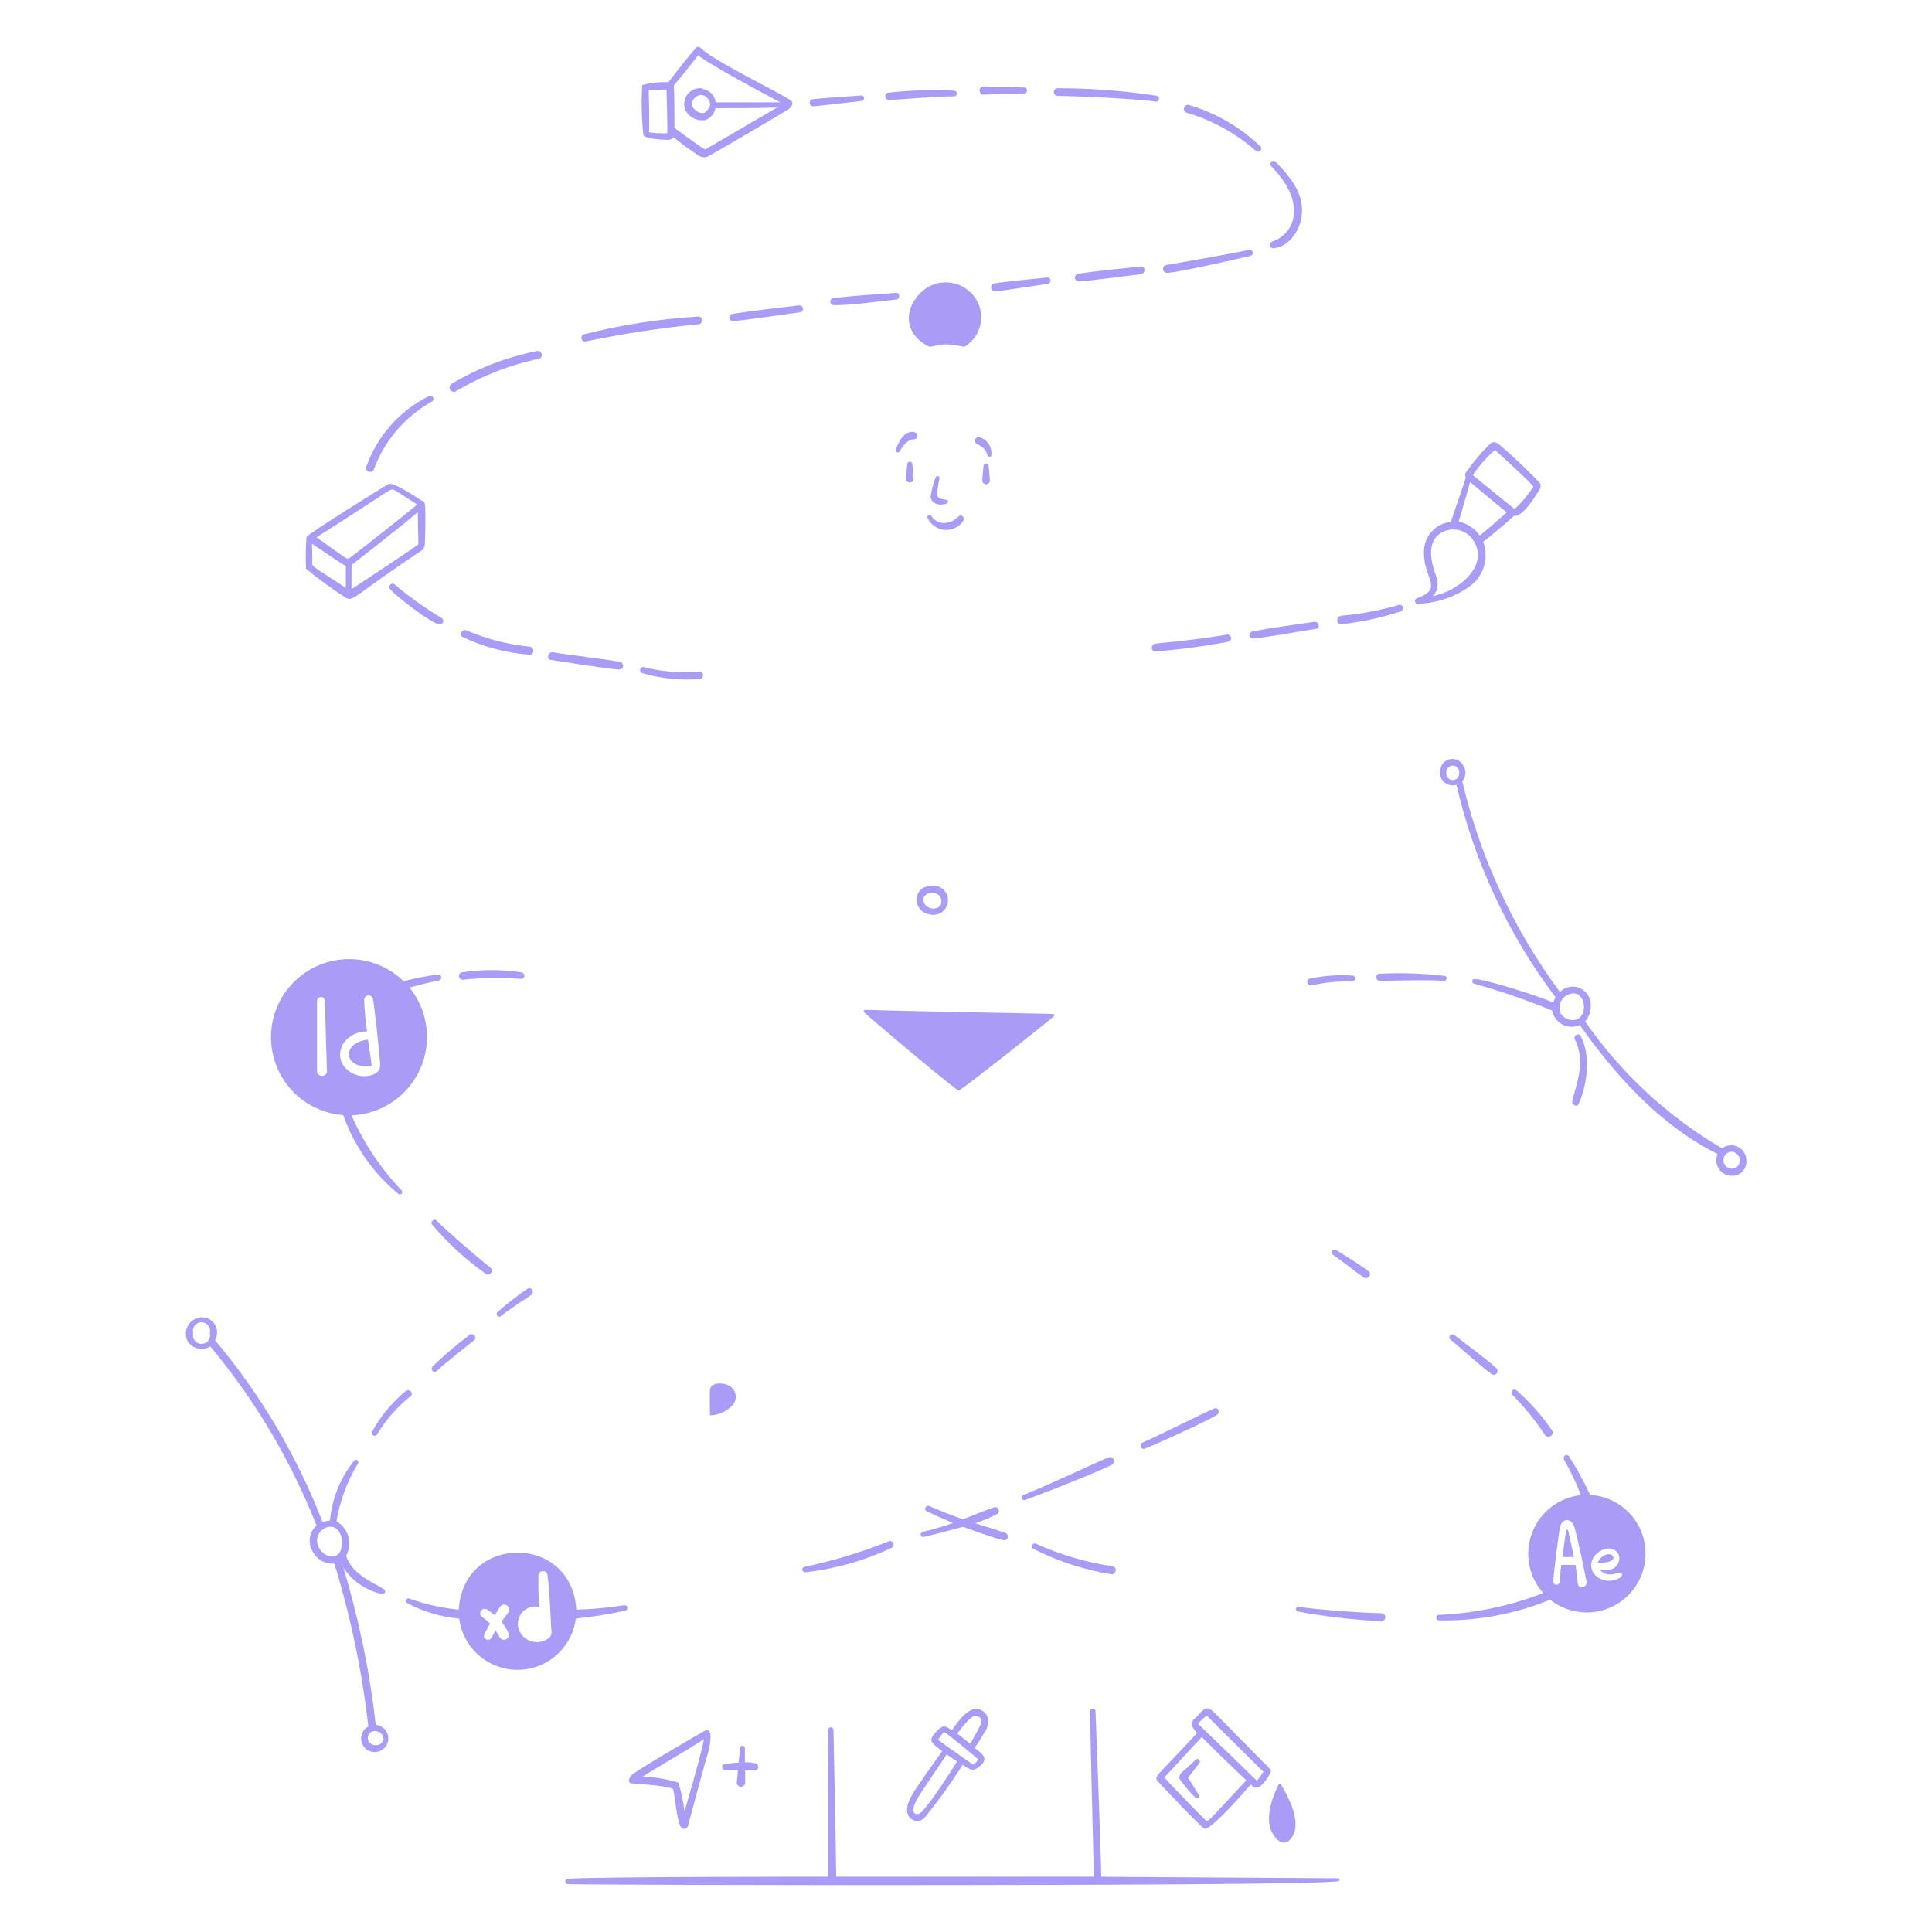 <svg width="550" height="550" viewBox="0 0 550 550" fill="none" xmlns="http://www.w3.org/2000/svg">
<path d="M264.469 260.26C265.474 260.567 266.559 260.484 267.506 260.027C268.453 259.569 269.193 258.772 269.579 257.793C269.964 256.815 269.966 255.727 269.585 254.747C269.203 253.766 268.466 252.966 267.521 252.505C266.67 252.17 265.751 252.045 264.841 252.141C263.932 252.237 263.059 252.55 262.296 253.055C261.718 253.587 261.301 254.271 261.094 255.028C260.886 255.786 260.897 256.587 261.123 257.339C261.35 258.091 261.784 258.764 262.376 259.28C262.967 259.797 263.693 260.137 264.469 260.26ZM262.901 256.025C262.901 253.715 267.494 253.44 267.934 256.025C268.786 259.628 262.764 259.408 262.901 256.025ZM261.251 84.26C257.016 89.238 258.034 95.645 264.689 98.78C266.194 98.392 267.731 98.134 269.281 98.01C271.048 98.126 272.804 98.374 274.534 98.753C276.368 97.65 277.795 95.981 278.598 93.997C279.402 92.013 279.539 89.821 278.989 87.753C278.476 85.954 277.477 84.331 276.101 83.064C274.724 81.798 273.025 80.936 271.189 80.575C269.354 80.213 267.455 80.366 265.701 81.017C263.947 81.667 262.407 82.79 261.251 84.26ZM259.711 132C259.679 131.838 259.591 131.692 259.463 131.587C259.335 131.482 259.175 131.425 259.01 131.425C258.844 131.425 258.684 131.482 258.556 131.587C258.428 131.692 258.341 131.838 258.309 132C258.104 133.532 257.985 135.075 257.951 136.62C258.023 136.84 258.163 137.032 258.351 137.168C258.539 137.303 258.764 137.377 258.996 137.377C259.228 137.377 259.453 137.303 259.641 137.168C259.829 137.032 259.969 136.84 260.041 136.62C260.179 136.153 259.711 132.468 259.711 132ZM281.409 132.495C281.376 132.333 281.289 132.187 281.161 132.082C281.033 131.977 280.873 131.92 280.707 131.92C280.542 131.92 280.382 131.977 280.254 132.082C280.126 132.187 280.038 132.333 280.006 132.495C280.006 132.88 279.539 136.593 279.676 137.115C279.748 137.335 279.888 137.527 280.076 137.663C280.264 137.798 280.489 137.872 280.721 137.872C280.953 137.872 281.178 137.798 281.366 137.663C281.554 137.527 281.694 137.335 281.766 137.115C281.904 136.593 281.409 132.908 281.409 132.495ZM259.904 122.953C256.604 122.678 255.091 127.793 255.036 128.013C254.989 128.169 255.005 128.339 255.083 128.483C255.16 128.627 255.292 128.735 255.449 128.783C255.605 128.83 255.775 128.813 255.919 128.736C256.063 128.658 256.171 128.527 256.219 128.37C256.384 127.958 258.144 124.96 260.206 125.07C261.251 125.153 261.774 123.09 259.904 122.953ZM282.234 128.755C282.183 127.786 281.837 126.856 281.242 126.089C280.647 125.322 279.832 124.755 278.906 124.465C278.629 124.392 278.334 124.432 278.087 124.577C277.839 124.721 277.659 124.958 277.586 125.235C277.513 125.512 277.553 125.807 277.698 126.055C277.842 126.302 278.079 126.482 278.356 126.555C279.032 126.795 279.637 127.2 280.117 127.733C280.598 128.266 280.937 128.91 281.106 129.608C281.15 129.757 281.251 129.883 281.388 129.958C281.525 130.033 281.685 130.05 281.835 130.006C281.984 129.963 282.11 129.861 282.185 129.725C282.26 129.588 282.277 129.427 282.234 129.278C282.234 129.278 282.289 128.975 282.234 128.755ZM269.501 143.358C269.611 143.321 269.707 143.251 269.775 143.158C269.843 143.064 269.879 142.951 269.879 142.835C269.879 142.719 269.843 142.606 269.775 142.513C269.707 142.419 269.611 142.349 269.501 142.313C268.236 142.065 266.751 141.983 266.751 140.745C266.896 139.201 267.135 137.668 267.466 136.153C267.481 136.016 267.447 135.878 267.37 135.764C267.293 135.65 267.178 135.568 267.045 135.531C266.913 135.495 266.771 135.507 266.647 135.565C266.522 135.624 266.423 135.725 266.366 135.85C265.682 137.623 265.202 139.468 264.936 141.35C264.991 143 266.751 144.238 269.501 143.358ZM272.939 146.96C272.333 147.615 271.59 148.128 270.763 148.461C269.935 148.794 269.044 148.939 268.154 148.885C267.543 148.783 266.961 148.554 266.445 148.213C265.929 147.872 265.49 147.426 265.156 146.905C265.079 146.763 264.95 146.657 264.795 146.61C264.64 146.564 264.473 146.581 264.331 146.658C264.189 146.734 264.083 146.864 264.036 147.019C263.99 147.174 264.007 147.34 264.084 147.483C264.523 148.436 265.213 149.253 266.078 149.847C266.944 150.441 267.954 150.791 269.002 150.858C270.05 150.926 271.097 150.709 272.031 150.231C272.966 149.753 273.755 149.032 274.314 148.143C274.671 147.235 273.681 146.3 272.939 146.96ZM272.636 310.365C272.705 310.412 272.786 310.438 272.87 310.438C272.953 310.438 273.035 310.412 273.104 310.365C276.046 308.523 298.184 290.923 299.999 289.355C300.059 289.299 300.101 289.226 300.12 289.146C300.139 289.065 300.133 288.981 300.103 288.904C300.074 288.827 300.022 288.761 299.954 288.714C299.886 288.667 299.806 288.641 299.724 288.64C299.724 288.64 254.349 287.76 246.346 287.485C245.879 287.485 245.796 287.98 246.044 288.2C247.501 289.63 265.074 304.563 272.636 310.365ZM368.226 522.198C370.289 517.99 366.439 510.923 364.706 508.063C364.672 507.993 364.62 507.934 364.554 507.893C364.488 507.852 364.412 507.83 364.335 507.83C364.257 507.83 364.181 507.852 364.116 507.893C364.05 507.934 363.997 507.993 363.964 508.063C362.561 510.813 359.619 518.018 362.424 522.17C364.321 525.25 366.741 525.47 368.226 522.198ZM200.751 492.635C200.476 492.8 180.346 504.378 179.576 505.56C178.806 506.743 178.834 507.623 179.879 507.705C188.129 508.228 191.291 508.915 191.621 509.3C192.144 511.143 192.721 518.623 193.821 520.108C193.938 520.291 194.106 520.436 194.304 520.526C194.502 520.616 194.721 520.647 194.936 520.615C195.151 520.583 195.353 520.49 195.516 520.346C195.679 520.202 195.797 520.014 195.856 519.805C197.011 515.46 200.641 501.93 201.356 499.703C202.071 497.475 203.281 491.728 200.751 492.635ZM200.366 495.22C200.091 497.035 198.771 502.288 194.866 515.708C194.543 512.908 193.954 510.145 193.106 507.458C189.815 506.473 186.417 505.892 182.986 505.725C188.651 502.205 194.591 498.823 200.284 495.22H200.366ZM214.969 503.993C215.195 503.971 215.407 503.873 215.569 503.714C215.731 503.555 215.834 503.345 215.859 503.119C215.885 502.894 215.833 502.666 215.711 502.474C215.588 502.283 215.404 502.139 215.189 502.068C214.171 501.77 213.112 501.64 212.054 501.683V497.695C212.054 497.505 211.978 497.324 211.844 497.19C211.71 497.055 211.528 496.98 211.339 496.98C211.149 496.98 210.967 497.055 210.833 497.19C210.699 497.324 210.624 497.505 210.624 497.695C210.624 499.125 210.376 500.445 210.266 501.793C208.974 501.793 207.681 502.04 206.334 502.233C204.986 502.425 205.564 503.965 206.554 503.883C207.717 503.814 208.883 503.814 210.046 503.883C210.046 505.093 209.799 506.385 209.744 507.623C209.787 507.909 209.932 508.17 210.151 508.358C210.371 508.547 210.65 508.651 210.94 508.651C211.229 508.651 211.509 508.547 211.728 508.358C211.948 508.17 212.093 507.909 212.136 507.623V503.965C213.079 504.035 214.025 504.044 214.969 503.993ZM281.216 488.95C280.981 488.258 280.543 487.652 279.96 487.21C279.376 486.769 278.674 486.513 277.944 486.475C275.414 486.475 273.049 489.583 271.041 492.47H270.849C268.896 491.095 268.291 491.095 266.476 493.02C264.056 495.633 265.074 496.1 268.209 498.52C266.091 501.463 260.756 509.053 259.959 510.428C259.161 511.803 256.824 515.68 259.409 517.825C259.939 518.205 260.581 518.398 261.233 518.373C261.885 518.348 262.511 518.107 263.011 517.688C267.005 512.844 270.68 507.746 274.011 502.425C276.761 504.075 276.981 504.405 279.126 502.645C279.437 502.442 279.698 502.17 279.889 501.851C280.079 501.532 280.195 501.173 280.226 500.803C280.226 499.455 278.604 498.52 277.476 497.613C278.439 496.21 279.291 494.863 280.061 493.46C280.572 492.839 280.94 492.113 281.139 491.333C281.339 490.554 281.365 489.741 281.216 488.95ZM272.526 493.488C273.437 492.256 274.41 491.072 275.441 489.94C276.789 488.483 277.779 488.125 278.686 488.758C280.226 489.775 279.374 490.683 276.211 496.43L272.526 493.488ZM260.839 516.423C259.271 516.065 260.289 513.673 261.031 512.243C261.774 510.813 267.356 502.728 269.501 499.455C270.354 500.06 271.784 500.995 272.471 501.408C270.601 504.598 265.294 512.408 264.221 513.618C263.149 514.828 262.159 516.725 260.839 516.423ZM268.676 493.103L269.116 493.268C269.556 493.433 278.521 500.748 278.521 500.913C278.121 501.506 277.595 502.003 276.981 502.37C275.936 501.545 269.446 497.145 267.026 495.248C267.53 494.498 268.081 493.782 268.676 493.103ZM329.341 506.825C329.341 506.825 341.826 520.218 342.926 520.575C344.769 521.07 354.724 509.575 356.044 508.035C357.336 509.135 357.996 509.328 359.454 507.87C360.355 506.927 361.106 505.851 361.681 504.68C361.777 504.499 361.813 504.292 361.783 504.089C361.754 503.886 361.66 503.698 361.516 503.553C347.519 489.363 345.016 486.723 344.439 486.503C342.624 485.733 341.689 487.96 340.616 488.758C339.131 490.188 338.334 490.628 340.781 493.378C329.616 505.478 328.736 505.395 329.341 506.825ZM341.111 490.683C341.844 489.837 342.664 489.072 343.559 488.4C343.559 488.4 351.809 496.65 359.619 504.35C359.119 505.281 358.51 506.149 357.804 506.935C357.501 506.633 341.551 491.15 341.001 490.683H341.111ZM354.861 506.77C342.871 519.475 344.081 518.98 342.816 517.77C342.074 517.138 332.861 507.65 331.459 506.028C332.449 504.928 341.579 495.028 342.184 494.478C342.046 494.588 352.881 505.065 354.751 506.77H354.861Z" fill="#563AEF" fill-opacity="0.5"/>
<path d="M340.341 500.968C337.591 503.883 335.446 504.735 335.748 506.303C337.091 508.293 338.64 510.136 340.368 511.803C340.474 511.889 340.605 511.937 340.741 511.939C340.877 511.941 341.01 511.897 341.118 511.814C341.226 511.732 341.303 511.615 341.337 511.483C341.37 511.351 341.359 511.212 341.303 511.088C341.303 511.088 339.131 507.375 338.196 506.138C338.416 505.863 340.753 502.728 341.386 502.013C341.524 501.874 341.602 501.686 341.602 501.49C341.602 501.294 341.524 501.106 341.386 500.968C341.247 500.829 341.059 500.751 340.863 500.751C340.667 500.751 340.479 500.829 340.341 500.968Z" fill="#563AEF" fill-opacity="0.5"/>
<path d="M380.931 534.71L313.501 534.27C313.501 529.568 311.988 490.518 311.878 487.19C311.878 486.173 310.256 486.173 310.311 487.19C310.311 489.94 311.301 531.685 311.438 534.243H238.041C238.041 529.788 237.326 494.835 237.271 492.443C237.271 492.246 237.193 492.057 237.053 491.918C236.914 491.778 236.725 491.7 236.528 491.7C236.331 491.7 236.143 491.778 236.003 491.918C235.864 492.057 235.786 492.246 235.786 492.443V534.243C230.066 534.243 169.786 534.243 161.536 534.848C161.36 534.881 161.201 534.975 161.087 535.113C160.973 535.251 160.911 535.425 160.911 535.604C160.911 535.783 160.973 535.956 161.087 536.094C161.201 536.232 161.36 536.326 161.536 536.36C168.878 536.69 374.331 537.075 381.068 535.508C381.158 535.473 381.232 535.409 381.279 535.326C381.326 535.243 381.343 535.147 381.327 535.052C381.311 534.958 381.262 534.873 381.19 534.81C381.118 534.748 381.026 534.713 380.931 534.71ZM183.151 38.5C183.783 39.6 190.218 39.958 190.796 39.738C191.175 39.604 191.503 39.354 191.731 39.023C193.912 40.842 196.199 42.532 198.578 44.083C198.918 44.357 199.311 44.557 199.732 44.671C200.154 44.785 200.594 44.809 201.026 44.743C202.181 44.413 223.878 31.488 224.208 31.268C225.638 30.388 225.666 29.508 225.473 28.93C225.061 27.803 202.896 17.408 199.348 13.53C199.246 13.456 199.129 13.402 199.006 13.373C198.882 13.344 198.754 13.339 198.629 13.36C198.504 13.38 198.384 13.425 198.276 13.492C198.168 13.559 198.075 13.647 198.001 13.75C195.251 16.913 192.803 20.158 190.301 23.375C187.781 23.297 185.263 23.575 182.821 24.2C182.551 28.968 182.662 33.75 183.151 38.5ZM202.043 30.25C201.763 31.018 201.229 31.668 200.531 32.093C199.156 32.56 197.781 31.268 197.313 30.69C195.801 28.93 199.238 25.19 201.521 28.133C201.806 28.43 202.005 28.8 202.097 29.202C202.189 29.604 202.17 30.023 202.043 30.415V30.25ZM200.063 25.163C199.24 25.018 198.393 25.105 197.617 25.414C196.84 25.722 196.165 26.241 195.666 26.911C195.167 27.581 194.864 28.377 194.79 29.209C194.717 30.042 194.876 30.878 195.251 31.625C195.812 32.549 196.633 33.286 197.611 33.746C198.59 34.206 199.681 34.367 200.751 34.21C201.489 33.941 202.145 33.485 202.656 32.888C203.167 32.291 203.515 31.571 203.666 30.8C206.691 30.8 217.086 30.8 221.238 30.608L200.751 42.543C199.596 42.048 192.831 37.043 192.006 36.383C192.006 34.87 192.006 25.823 191.813 24.365C194.123 21.615 196.488 18.673 198.743 15.73C202.098 18.48 217.581 26.73 222.118 29.123H203.748C203.629 28.176 203.204 27.294 202.54 26.61C201.875 25.925 201.006 25.475 200.063 25.328V25.163ZM184.663 25.658L189.751 25.465C189.751 26.318 190.081 36.465 189.943 37.895C188.207 38.01 186.463 37.926 184.746 37.648C184.911 35.75 184.773 27.968 184.663 25.823V25.658ZM98.561 170.225C98.849 170.392 99.177 170.479 99.51 170.479C99.843 170.479 100.17 170.392 100.458 170.225C102.631 169.153 106.948 165.385 119.543 157.053C119.913 156.852 120.232 156.569 120.475 156.226C120.718 155.882 120.879 155.488 120.946 155.073C120.946 155.073 121.413 143.33 120.753 142.945C118.636 141.625 112.503 137.445 110.743 137.72C110.523 137.72 87.313 152.185 87.258 152.873C87.028 155.874 86.983 158.886 87.121 161.893C90.749 164.916 94.57 167.7 98.561 170.225ZM88.798 154.77C90.916 156.2 96.828 160.27 98.451 161.095V167.365C88.166 160.49 88.826 161.645 88.908 159.61C88.936 158.483 88.853 155.843 88.798 154.77ZM99.578 158.813C99.403 158.942 99.191 159.012 98.973 159.012C98.755 159.012 98.543 158.942 98.368 158.813C97.928 158.538 91.768 154.138 90.118 152.955C111.733 139.205 110.963 139.04 112.118 139.453C112.668 139.673 115.253 141.323 118.746 143.633C114.621 147.153 99.991 158.538 99.578 158.813ZM118.828 155.155C118.251 155.705 103.373 165.578 100.073 167.723V160.848C102.026 159.363 114.923 149.243 118.938 145.805C119.048 154.88 119.213 154.88 118.966 155.155H118.828ZM403.371 171.903C408.507 171.783 413.503 170.209 417.781 167.365C419.915 166.021 421.522 163.984 422.333 161.596C423.144 159.208 423.11 156.613 422.236 154.248C424.051 152.873 429.853 147.95 430.981 146.878C433.318 147.015 436.041 142.863 437.498 140.608C438.103 139.673 438.901 138.71 438.488 137.638C434.776 133.708 430.846 129.99 426.718 126.5C426.442 126.208 426.084 126.007 425.691 125.924C425.298 125.84 424.889 125.878 424.518 126.033C421.78 128.688 419.311 131.608 417.148 134.75C417.053 135.157 417.102 135.585 417.286 135.96C417.286 136.153 413.463 147.235 412.996 148.583C410.938 148.79 409.027 149.744 407.624 151.264C406.22 152.784 405.422 154.764 405.378 156.833C405.048 164.863 411.401 167.448 403.123 170.418C403.009 170.516 402.921 170.643 402.869 170.785C402.818 170.927 402.804 171.081 402.829 171.23C402.854 171.379 402.917 171.519 403.012 171.637C403.106 171.755 403.23 171.847 403.371 171.903ZM419.266 135.245C421.053 132.62 423.159 130.228 425.536 128.123C427.021 129.305 435.601 137.225 436.536 138.518C435.848 139.7 431.998 144.705 431.036 144.815C430.953 144.733 419.623 135.575 419.266 135.245ZM421.246 152.46C419.844 150.405 417.691 148.983 415.251 148.5C415.801 146.658 417.808 139.92 418.496 137.198C420.586 138.985 425.756 143.33 428.918 145.833C427.681 147.07 423.006 151.058 421.246 152.46ZM407.771 169.73C409.916 167.778 409.393 165.22 408.403 162.773C406.643 157.273 407.166 153.725 410.108 151.773C410.868 151.291 411.716 150.965 412.602 150.815C413.489 150.665 414.397 150.693 415.273 150.898C416.148 151.103 416.975 151.48 417.703 152.008C418.431 152.536 419.046 153.204 419.513 153.973C423.858 160.82 415.718 168.163 407.771 169.73ZM231.441 30.25C232.568 30.25 239.168 29.398 245.191 28.765C245.402 28.765 245.605 28.681 245.755 28.532C245.904 28.382 245.988 28.179 245.988 27.968C245.988 27.756 245.904 27.553 245.755 27.404C245.605 27.254 245.402 27.17 245.191 27.17C242.936 27.39 232.348 28.023 231.193 28.27C230.97 28.345 230.78 28.494 230.654 28.693C230.529 28.892 230.476 29.128 230.506 29.361C230.535 29.595 230.644 29.811 230.814 29.973C230.985 30.135 231.206 30.233 231.441 30.25ZM253.001 28.49C253.743 28.49 268.346 27.28 271.563 27.445C272.636 27.445 272.718 25.878 271.563 25.795C265.278 25.489 258.978 25.691 252.726 26.4C252.488 26.478 252.285 26.636 252.152 26.848C252.019 27.06 251.964 27.311 251.997 27.559C252.029 27.807 252.147 28.036 252.331 28.206C252.514 28.376 252.751 28.476 253.001 28.49ZM279.841 26.923L291.693 26.593C291.89 26.557 292.067 26.453 292.195 26.3C292.323 26.147 292.393 25.953 292.393 25.754C292.393 25.554 292.323 25.361 292.195 25.208C292.067 25.054 291.89 24.951 291.693 24.915L279.896 24.585C279.615 24.621 279.357 24.756 279.168 24.966C278.978 25.177 278.87 25.448 278.864 25.73C278.857 26.013 278.952 26.289 279.131 26.508C279.311 26.726 279.562 26.873 279.841 26.923ZM301.126 27.308C306.186 27.308 324.446 28.16 328.901 28.93C330.001 29.15 330.386 27.445 329.286 27.253C319.957 25.834 310.535 25.117 301.098 25.108C300.807 25.111 300.528 25.231 300.325 25.439C300.121 25.648 300.008 25.93 300.012 26.221C300.016 26.513 300.135 26.791 300.344 26.995C300.553 27.199 300.834 27.311 301.126 27.308ZM337.783 32.065C345.064 34.218 351.791 37.924 357.501 42.928C358.381 43.725 359.618 42.433 358.766 41.635C352.998 36.109 345.978 32.062 338.306 29.838C338.028 29.812 337.751 29.887 337.525 30.05C337.298 30.213 337.139 30.453 337.075 30.724C337.011 30.995 337.048 31.281 337.178 31.527C337.308 31.773 337.523 31.965 337.783 32.065ZM362.176 68.75C361.948 68.806 361.748 68.943 361.614 69.135C361.48 69.328 361.421 69.563 361.448 69.796C361.475 70.029 361.586 70.244 361.761 70.401C361.935 70.558 362.161 70.646 362.396 70.648C366.026 70.648 370.288 66.413 370.646 60.555C371.003 54.698 366.988 49.995 363.138 46.063C362.974 45.895 362.75 45.799 362.516 45.797C362.281 45.794 362.055 45.885 361.887 46.049C361.719 46.213 361.624 46.437 361.621 46.672C361.618 46.906 361.709 47.132 361.873 47.3C366.218 51.81 368.336 55.935 368.363 59.95C368.436 61.892 367.871 63.804 366.753 65.393C365.636 66.983 364.028 68.162 362.176 68.75ZM332.173 77.688C334.923 77.688 353.046 73.535 356.043 72.82C356.253 72.751 356.429 72.605 356.537 72.412C356.644 72.219 356.675 71.992 356.623 71.778C356.571 71.563 356.44 71.375 356.256 71.252C356.072 71.13 355.849 71.081 355.631 71.115C351.533 72.05 337.068 74.58 331.981 75.46C331.714 75.519 331.477 75.673 331.315 75.893C331.153 76.114 331.076 76.386 331.1 76.658C331.124 76.931 331.245 77.186 331.443 77.375C331.64 77.564 331.9 77.675 332.173 77.688ZM324.721 75.873C318.863 76.505 312.731 77.055 306.818 77.935C306.57 78.01 306.355 78.167 306.209 78.382C306.063 78.597 305.996 78.855 306.019 79.114C306.041 79.372 306.152 79.615 306.333 79.801C306.514 79.987 306.753 80.105 307.011 80.135C308.688 80.135 322.108 78.375 324.803 78.045C326.206 77.853 326.123 75.68 324.721 75.873ZM283.251 82.913C284.846 82.913 295.846 81.125 298.403 80.768C298.618 80.714 298.805 80.583 298.93 80.401C299.055 80.218 299.109 79.996 299.082 79.777C299.055 79.557 298.949 79.355 298.784 79.208C298.618 79.062 298.405 78.981 298.183 78.98C294.828 79.365 286.331 80.108 283.031 80.685C282.762 80.745 282.525 80.902 282.363 81.125C282.202 81.348 282.128 81.622 282.155 81.896C282.182 82.17 282.308 82.425 282.51 82.612C282.712 82.799 282.976 82.906 283.251 82.913ZM237.353 86.873C243.238 86.873 249.261 85.828 255.091 85.278C256.301 85.278 256.301 83.27 255.091 83.38C249.233 83.848 243.101 84.095 237.188 84.92C236.006 85.058 236.143 86.873 237.353 86.873ZM208.368 89.403C208.127 89.46 207.915 89.603 207.772 89.806C207.628 90.009 207.564 90.257 207.591 90.504C207.618 90.75 207.735 90.978 207.918 91.145C208.102 91.312 208.34 91.407 208.588 91.41C210.458 91.41 225.556 89.183 227.838 88.88C228.079 88.823 228.289 88.679 228.429 88.475C228.568 88.272 228.626 88.023 228.592 87.778C228.557 87.534 228.433 87.311 228.243 87.154C228.052 86.996 227.81 86.916 227.563 86.928C223.961 87.368 211.421 88.77 208.368 89.403ZM166.486 97.268C177.158 95.028 187.945 93.376 198.798 92.318C200.228 92.318 200.173 89.98 198.798 90.118C187.81 90.772 176.908 92.466 166.238 95.178C166.002 95.254 165.799 95.41 165.665 95.619C165.531 95.828 165.474 96.078 165.503 96.324C165.532 96.571 165.646 96.8 165.825 96.972C166.005 97.144 166.238 97.249 166.486 97.268ZM129.691 111.458C137.024 107.064 145.034 103.914 153.396 102.135C154.853 101.833 154.276 99.633 152.846 99.935C144.235 101.645 135.983 104.826 128.453 109.34C128.217 109.525 128.056 109.788 128 110.082C127.944 110.376 127.996 110.681 128.147 110.939C128.298 111.198 128.538 111.393 128.822 111.488C129.106 111.583 129.414 111.573 129.691 111.458ZM106.453 133.568C109.489 125.393 115.339 118.567 122.953 114.318C123.971 113.768 123.118 112.255 122.073 112.778C113.783 116.899 107.414 124.076 104.308 132.798C103.786 134.338 105.931 134.943 106.453 133.568ZM112.448 166.458C111.623 165.523 110.303 166.815 111.073 167.723C112.998 169.95 123.146 177.76 125.208 177.76C125.425 177.758 125.635 177.686 125.806 177.553C125.977 177.421 126.1 177.236 126.156 177.027C126.212 176.818 126.198 176.596 126.117 176.396C126.035 176.196 125.89 176.028 125.703 175.918C121.039 173.125 116.606 169.961 112.448 166.458ZM150.783 184.085C144.576 183.472 138.5 181.904 132.771 179.438C131.506 178.888 130.461 180.758 131.753 181.363C137.707 184.183 144.131 185.88 150.701 186.368C152.213 186.45 152.213 184.25 150.783 184.085ZM156.751 187.853C159.941 188.32 172.948 190.438 176.248 190.603C176.522 190.611 176.788 190.517 176.996 190.339C177.204 190.161 177.338 189.913 177.372 189.641C177.407 189.37 177.339 189.096 177.182 188.872C177.025 188.648 176.79 188.49 176.523 188.43C173.361 187.77 160.463 186.23 157.273 185.68C155.981 185.653 155.458 187.633 156.751 187.853ZM199.128 191.208C193.794 191.681 188.417 191.235 183.233 189.888C183.018 189.863 182.8 189.917 182.621 190.039C182.441 190.161 182.311 190.343 182.255 190.553C182.198 190.762 182.219 190.985 182.312 191.181C182.406 191.377 182.567 191.533 182.766 191.62C188.118 193.18 193.71 193.748 199.266 193.298C200.503 193.16 200.476 191.125 199.128 191.208ZM381.893 177.705C387.625 177.077 393.275 175.851 398.751 174.048C399.906 173.663 399.411 171.848 398.228 172.205C392.886 173.758 387.407 174.789 381.866 175.285C380.271 175.45 380.298 177.843 381.893 177.705ZM356.373 179.795C356.152 179.866 355.961 180.01 355.833 180.205C355.705 180.399 355.648 180.631 355.67 180.863C355.693 181.094 355.794 181.311 355.957 181.477C356.12 181.643 356.335 181.748 356.566 181.775C358.573 181.775 372.296 179.355 374.633 179.025C375.981 178.778 375.458 176.825 374.166 177.018C367.071 178.035 361.791 178.75 356.373 179.795ZM349.251 180.648C342.403 181.858 335.501 182.573 328.956 183.205C327.526 183.37 327.581 185.57 328.956 185.46C335.883 184.902 342.777 183.984 349.608 182.71C349.744 182.687 349.873 182.637 349.989 182.563C350.105 182.49 350.206 182.394 350.285 182.282C350.364 182.169 350.421 182.042 350.451 181.908C350.481 181.774 350.484 181.636 350.461 181.5C350.437 181.365 350.387 181.235 350.314 181.119C350.24 181.003 350.145 180.902 350.032 180.823C349.92 180.744 349.793 180.688 349.659 180.658C349.525 180.628 349.386 180.624 349.251 180.648ZM148.336 278.658C149.546 278.658 149.601 276.953 148.336 276.788C142.757 275.957 137.085 275.957 131.506 276.788C131.242 276.846 131.009 277.002 130.855 277.224C130.701 277.446 130.636 277.719 130.675 277.987C130.713 278.255 130.851 278.498 131.061 278.668C131.272 278.839 131.538 278.923 131.808 278.905C137.299 278.332 142.83 278.249 148.336 278.658ZM392.508 277.2C392.28 277.272 392.083 277.42 391.951 277.619C391.819 277.818 391.759 278.057 391.781 278.296C391.804 278.534 391.907 278.757 392.075 278.928C392.242 279.099 392.463 279.207 392.701 279.235C392.976 279.235 407.468 278.823 410.961 279.235C411.896 279.373 412.198 277.943 411.263 277.805C405.04 277.079 398.766 276.876 392.508 277.2ZM385.001 279.373C385.22 279.373 385.429 279.286 385.584 279.131C385.739 278.976 385.826 278.766 385.826 278.548C385.826 278.329 385.739 278.119 385.584 277.964C385.429 277.81 385.22 277.723 385.001 277.723C380.948 277.46 376.877 277.746 372.901 278.575C371.718 278.823 372.048 280.555 373.176 280.555C377.055 279.681 381.026 279.284 385.001 279.373ZM447.591 313.5C447.371 314.6 448.966 315.288 449.433 314.215C451.798 308.88 452.981 300.713 450.011 294.965C449.433 293.865 447.783 294.8 448.333 295.9C451.661 302.5 448.471 309.238 447.591 313.5ZM115.501 396C111.632 399.215 108.396 403.122 105.958 407.523C105.904 407.613 105.868 407.713 105.853 407.817C105.837 407.921 105.842 408.027 105.868 408.13C105.92 408.336 106.051 408.513 106.233 408.623C106.416 408.732 106.634 408.765 106.84 408.713C107.047 408.661 107.224 408.53 107.333 408.348C109.849 404.201 113.069 400.525 116.848 397.485C117.948 396.688 116.601 395.258 115.501 396ZM133.871 379.858C130.103 382.677 126.52 385.735 123.146 389.015C122.982 389.183 122.891 389.409 122.894 389.644C122.896 389.878 122.992 390.102 123.16 390.266C123.327 390.43 123.553 390.521 123.788 390.519C124.023 390.516 124.247 390.42 124.411 390.253C125.951 388.63 134.228 382.168 135.053 381.48C135.878 380.793 134.888 379.5 133.871 379.858ZM142.121 374.853C142.698 374.853 140.993 375.403 151.251 368.638C151.465 368.49 151.616 368.267 151.675 368.014C151.733 367.76 151.695 367.494 151.568 367.267C151.441 367.04 151.233 366.869 150.987 366.787C150.74 366.704 150.471 366.717 150.233 366.823C147.203 368.888 144.309 371.148 141.571 373.588C141.478 373.697 141.419 373.831 141.398 373.972C141.377 374.114 141.396 374.259 141.454 374.391C141.511 374.522 141.604 374.635 141.721 374.717C141.839 374.798 141.978 374.845 142.121 374.853Z" fill="#563AEF" fill-opacity="0.5"/>
<path d="M253.001 438.763C253.276 439.423 253.001 439.12 253.001 438.763C245.233 441.905 237.198 444.344 228.994 446.05C228.004 446.243 228.334 447.7 229.324 447.59C237.818 446.634 246.097 444.284 253.826 440.633C254.954 440 254.211 438.323 253.001 438.763ZM291.501 427.075C292.161 427.075 314.436 418.33 316.609 416.928C317.681 416.213 316.939 414.37 315.674 414.838C313.446 415.663 295.736 424.023 291.309 425.59C291.147 425.652 291.011 425.766 290.922 425.915C290.834 426.063 290.797 426.237 290.82 426.409C290.842 426.58 290.921 426.739 291.045 426.86C291.168 426.981 291.329 427.057 291.501 427.075ZM325.546 412.5C326.261 412.5 344.796 404.058 346.529 402.738C347.381 402.078 346.804 400.51 345.676 400.95C343.999 401.583 328.791 409.2 325.299 410.658C325.103 410.739 324.94 410.883 324.835 411.067C324.73 411.251 324.688 411.464 324.716 411.674C324.744 411.884 324.841 412.078 324.991 412.228C325.141 412.377 325.336 412.473 325.546 412.5ZM379.501 357.225C381.041 358.215 386.761 362.725 388.301 363.715C388.537 363.851 388.813 363.898 389.081 363.846C389.348 363.795 389.587 363.648 389.755 363.434C389.922 363.219 390.006 362.951 389.992 362.68C389.978 362.408 389.865 362.151 389.676 361.955C388.219 360.718 381.921 356.785 380.354 355.85C380.171 355.737 379.952 355.701 379.743 355.75C379.534 355.799 379.353 355.929 379.24 356.111C379.127 356.294 379.091 356.514 379.14 356.722C379.189 356.931 379.319 357.112 379.501 357.225ZM414.014 380.05C413.161 379.363 412.006 380.6 412.886 381.315C414.839 382.938 422.594 389.813 424.739 391.27C424.966 391.383 425.226 391.413 425.473 391.356C425.72 391.299 425.94 391.158 426.096 390.957C426.251 390.757 426.332 390.508 426.326 390.255C426.319 390.001 426.225 389.757 426.059 389.565C424.299 387.75 416.296 381.865 414.014 380.05ZM431.751 395.835C431.587 395.675 431.366 395.586 431.136 395.589C430.907 395.591 430.688 395.685 430.527 395.849C430.367 396.013 430.278 396.234 430.281 396.464C430.283 396.693 430.377 396.912 430.541 397.073C433.994 400.566 437.098 404.389 439.809 408.485C440.689 409.723 442.696 408.485 441.844 407.22C438.972 403.016 435.581 399.19 431.751 395.835ZM393.251 459.25C389.566 459.25 373.699 458.205 369.794 457.408C369.615 457.364 369.426 457.393 369.269 457.488C369.112 457.584 368.999 457.738 368.955 457.916C368.911 458.095 368.94 458.284 369.036 458.441C369.131 458.598 369.285 458.711 369.464 458.755C377.318 460.232 385.267 461.151 393.251 461.505C393.55 461.505 393.837 461.386 394.048 461.175C394.26 460.963 394.379 460.677 394.379 460.378C394.379 460.079 394.26 459.792 394.048 459.58C393.837 459.369 393.55 459.25 393.251 459.25ZM294.966 439.478C294.004 439.01 293.206 440.44 294.196 440.935C301.124 444.434 308.541 446.863 316.196 448.14C317.681 448.415 318.259 446.133 316.746 445.885C309.223 444.775 301.892 442.618 294.966 439.478ZM262.736 437.58C266.174 436.838 273.186 434.83 274.286 434.665C275.331 435.078 282.041 437.608 285.616 438.46C285.884 438.52 286.164 438.474 286.4 438.333C286.635 438.192 286.808 437.967 286.882 437.702C286.955 437.438 286.925 437.156 286.797 436.913C286.669 436.67 286.453 436.486 286.194 436.398C283.444 435.408 280.694 434.583 277.641 433.648C279.859 432.911 282.011 431.991 284.076 430.898C284.226 430.737 284.326 430.536 284.364 430.319C284.401 430.103 284.374 429.88 284.287 429.678C284.199 429.476 284.054 429.305 283.87 429.184C283.686 429.064 283.471 429 283.251 429C280.171 430.045 277.146 431.365 274.149 432.52C270.739 431.31 267.604 430.073 264.606 428.753C263.616 428.313 262.819 429.77 263.836 430.238C266.339 431.42 268.841 432.548 271.316 433.565C268.393 434.58 265.419 435.443 262.406 436.15C262.28 436.242 262.183 436.369 262.128 436.516C262.074 436.662 262.063 436.822 262.098 436.974C262.134 437.127 262.213 437.265 262.326 437.373C262.44 437.481 262.582 437.553 262.736 437.58ZM139.646 360.91C136.896 358.765 126.584 349.91 124.301 347.49C123.559 346.693 122.321 347.875 123.064 348.673C127.552 353.952 132.679 358.654 138.326 362.67C139.426 363.413 140.691 361.735 139.646 360.91ZM106.976 491.04C105.26 475.858 102.167 460.864 97.736 446.243C100.245 450.036 104.113 452.723 108.544 453.75C108.733 453.83 108.947 453.832 109.138 453.755C109.329 453.677 109.481 453.527 109.561 453.338C109.641 453.148 109.643 452.934 109.566 452.743C109.488 452.553 109.338 452.4 109.149 452.32C105.629 450.203 100.211 448.058 98.534 442.915C99.451 441.24 99.677 439.272 99.164 437.433C98.65 435.593 97.437 434.027 95.784 433.07C96.773 427.23 98.864 421.63 101.944 416.57C102.301 415.883 101.366 415.168 100.844 415.773C96.919 420.666 94.519 426.604 93.941 432.85C93.225 432.902 92.521 433.059 91.851 433.318C84.565 414.485 74.214 396.988 61.216 381.535C61.717 380.682 61.911 379.684 61.767 378.706C61.624 377.727 61.15 376.827 60.426 376.154C59.702 375.481 58.769 375.075 57.783 375.003C56.796 374.932 55.815 375.199 55.001 375.76C54.072 376.392 53.397 377.333 53.095 378.415C52.793 379.497 52.884 380.651 53.351 381.673C53.663 382.218 54.081 382.694 54.582 383.072C55.082 383.451 55.654 383.725 56.263 383.876C56.872 384.028 57.506 384.054 58.125 383.955C58.745 383.855 59.338 383.63 59.869 383.295C72.612 398.574 82.825 415.797 90.119 434.308C85.636 438.268 89.541 445.693 95.179 445.088C99.827 460.221 103.067 475.751 104.859 491.48C104.034 491.918 103.394 492.638 103.058 493.509C102.721 494.38 102.711 495.343 103.027 496.222C103.344 497.1 103.968 497.835 104.783 498.29C105.598 498.746 106.55 498.892 107.464 498.702C108.378 498.512 109.193 497.999 109.759 497.256C110.325 496.513 110.604 495.591 110.545 494.66C110.485 493.728 110.092 492.849 109.436 492.184C108.781 491.519 107.907 491.113 106.976 491.04ZM59.731 379.5C59.828 379.863 59.84 380.242 59.766 380.61C59.693 380.978 59.535 381.324 59.307 381.622C59.078 381.919 58.784 382.16 58.448 382.326C58.111 382.492 57.741 382.578 57.366 382.578C56.991 382.578 56.621 382.492 56.284 382.326C55.948 382.16 55.654 381.919 55.425 381.622C55.197 381.324 55.04 380.978 54.966 380.61C54.893 380.242 54.905 379.863 55.001 379.5C54.905 379.138 54.893 378.758 54.966 378.39C55.04 378.022 55.197 377.676 55.425 377.379C55.654 377.081 55.948 376.84 56.284 376.675C56.621 376.509 56.991 376.423 57.366 376.423C57.741 376.423 58.111 376.509 58.448 376.675C58.784 376.84 59.078 377.081 59.307 377.379C59.535 377.676 59.693 378.022 59.766 378.39C59.84 378.758 59.828 379.138 59.731 379.5ZM109.231 494.753C109.231 497.503 104.694 497.503 104.694 494.753C104.694 492.003 109.121 492.25 109.121 495L109.231 494.753ZM97.186 440.853C95.701 445.445 90.174 442.228 90.256 438.488C90.256 435.188 94.849 432.988 96.581 436.15C97.025 436.862 97.3 437.665 97.386 438.499C97.472 439.333 97.366 440.176 97.076 440.963L97.186 440.853ZM497.146 330.248C497.132 329.453 496.898 328.678 496.47 328.009C496.041 327.34 495.435 326.803 494.72 326.458C494.004 326.113 493.207 325.974 492.416 326.055C491.626 326.137 490.874 326.436 490.244 326.92C474.768 317.859 461.46 305.527 451.249 290.785C451.995 289.928 452.508 288.894 452.739 287.781C452.97 286.669 452.912 285.516 452.569 284.433C452.306 283.592 451.83 282.834 451.186 282.233C450.543 281.632 449.754 281.208 448.898 281.003C448.041 280.798 447.146 280.818 446.3 281.063C445.454 281.307 444.686 281.767 444.071 282.398C430.837 264.495 421.378 244.089 416.269 222.42C416.785 221.836 417.1 221.101 417.17 220.325C417.239 219.548 417.058 218.769 416.654 218.103C416.35 217.414 415.83 216.843 415.173 216.476C414.516 216.109 413.757 215.966 413.012 216.069C412.266 216.171 411.574 216.514 411.04 217.045C410.507 217.575 410.16 218.265 410.054 219.01C409.879 219.636 409.877 220.298 410.048 220.925C410.219 221.552 410.556 222.121 411.024 222.572C411.492 223.023 412.073 223.339 412.706 223.486C413.339 223.634 414 223.608 414.619 223.41C419.685 245.329 429.298 265.941 442.834 283.91C442.545 284.378 442.331 284.888 442.201 285.423C438.709 283.745 421.356 278.245 419.541 278.74C418.771 278.96 419.129 279.895 419.541 280.005C427.134 282.103 434.592 284.666 441.871 287.678C442.025 288.52 442.369 289.316 442.876 290.005C443.383 290.694 444.04 291.259 444.798 291.657C445.556 292.054 446.395 292.274 447.25 292.299C448.106 292.325 448.956 292.155 449.736 291.803C462.276 309.623 475.119 321.64 488.979 328.543C488.682 329.21 488.556 329.941 488.612 330.669C488.668 331.397 488.905 332.1 489.301 332.714C489.696 333.328 490.238 333.833 490.878 334.185C491.518 334.537 492.236 334.725 492.966 334.73C493.549 334.758 494.131 334.659 494.671 334.439C495.211 334.219 495.698 333.885 496.095 333.458C496.493 333.031 496.793 332.523 496.975 331.969C497.156 331.414 497.215 330.827 497.146 330.248ZM491.041 331.623C490.805 331.274 490.664 330.87 490.632 330.45C490.6 330.03 490.678 329.609 490.858 329.228C491.039 328.848 491.316 328.521 491.661 328.28C492.007 328.039 492.409 327.893 492.829 327.855C493.488 327.876 494.113 328.151 494.574 328.623C495.036 329.094 495.297 329.726 495.304 330.385C495.304 330.886 495.142 331.373 494.842 331.774C494.541 332.175 494.119 332.467 493.638 332.607C493.157 332.746 492.643 332.726 492.175 332.548C491.707 332.371 491.309 332.046 491.041 331.623ZM448.911 290.208C448.061 290.482 447.144 290.463 446.306 290.154C445.469 289.844 444.759 289.263 444.291 288.503C444.034 287.891 443.928 287.227 443.982 286.565C444.036 285.904 444.249 285.266 444.603 284.705C444.956 284.143 445.44 283.675 446.013 283.341C446.586 283.006 447.231 282.815 447.894 282.783C451.414 282.783 452.019 288.915 448.911 290.208ZM415.389 220C415.42 220.259 415.397 220.522 415.32 220.771C415.242 221.02 415.113 221.25 414.94 221.446C414.767 221.641 414.555 221.798 414.317 221.905C414.079 222.012 413.821 222.067 413.56 222.067C413.299 222.067 413.041 222.012 412.803 221.905C412.565 221.798 412.353 221.641 412.18 221.446C412.007 221.25 411.878 221.02 411.8 220.771C411.723 220.522 411.699 220.259 411.731 220C411.699 219.741 411.723 219.478 411.8 219.229C411.878 218.98 412.007 218.75 412.18 218.555C412.353 218.359 412.565 218.203 412.803 218.096C413.041 217.988 413.299 217.933 413.56 217.933C413.821 217.933 414.079 217.988 414.317 218.096C414.555 218.203 414.767 218.359 414.94 218.555C415.113 218.75 415.242 218.98 415.32 219.229C415.397 219.478 415.42 219.741 415.389 220ZM459.251 443.768C459.327 443.575 459.333 443.363 459.267 443.166C459.202 442.97 459.07 442.803 458.894 442.695C457.519 441.843 455.264 443.273 454.879 444.895C455.814 444.978 458.674 444.868 459.251 443.768Z" fill="#563AEF" fill-opacity="0.5"/>
<path d="M452.706 425.59C450.919 421.807 448.908 418.134 446.683 414.59C446.561 414.41 446.374 414.283 446.16 414.237C445.947 414.19 445.724 414.227 445.538 414.34C445.351 414.452 445.214 414.632 445.156 414.843C445.098 415.053 445.123 415.278 445.226 415.47C447.08 418.729 448.689 422.12 450.038 425.618C446.97 425.952 444.053 427.124 441.607 429.007C439.161 430.889 437.281 433.409 436.173 436.29C435.065 439.171 434.772 442.301 435.326 445.337C435.88 448.374 437.26 451.199 439.313 453.503C429.797 457.206 419.734 459.306 409.531 459.718C409.348 459.752 409.183 459.849 409.065 459.992C408.946 460.136 408.881 460.316 408.881 460.502C408.881 460.687 408.946 460.868 409.065 461.011C409.183 461.154 409.348 461.251 409.531 461.285C420.409 461.516 431.22 459.513 441.293 455.4C443.354 457.035 445.771 458.162 448.348 458.688C450.925 459.215 453.59 459.128 456.127 458.432C458.664 457.737 461.002 456.455 462.951 454.688C464.899 452.921 466.405 450.72 467.344 448.263C468.284 445.806 468.632 443.163 468.36 440.546C468.087 437.93 467.203 435.415 465.777 433.204C464.351 430.993 462.425 429.149 460.154 427.822C457.883 426.494 455.332 425.72 452.706 425.563V425.59ZM449.213 451C448.938 449.158 448.828 447.288 448.498 445.5H444.456C444.208 447.123 444.208 448.745 443.961 450.368C443.946 450.483 443.909 450.595 443.852 450.696C443.794 450.797 443.717 450.886 443.625 450.958C443.533 451.029 443.428 451.082 443.316 451.113C443.204 451.144 443.086 451.152 442.971 451.138C442.855 451.123 442.744 451.086 442.643 451.029C442.541 450.971 442.452 450.894 442.381 450.802C442.309 450.71 442.257 450.605 442.226 450.493C442.195 450.381 442.186 450.263 442.201 450.148C442.201 448.333 443.713 436.783 444.016 435.16C444.401 432.878 445.611 432.685 446.298 432.768C447.728 432.933 448.113 434.418 448.416 435.518C449.213 438.46 451.166 447.425 451.661 450.395C451.881 451.88 449.461 452.485 449.213 451ZM461.561 448.883C457.133 451.963 451.551 448.278 453.311 444.015C454.438 441.265 458.811 439.395 460.653 442.255C460.875 442.718 460.984 443.226 460.971 443.738C460.959 444.251 460.825 444.753 460.581 445.204C460.336 445.654 459.989 446.041 459.567 446.331C459.144 446.622 458.659 446.808 458.151 446.875C457.238 446.995 456.314 446.995 455.401 446.875C455.749 447.26 456.158 447.585 456.611 447.838C459.361 448.993 461.203 446.93 461.753 448.085C461.796 448.201 461.801 448.328 461.766 448.447C461.731 448.566 461.659 448.67 461.561 448.745V448.883Z" fill="#563AEF" fill-opacity="0.5"/>
<path d="M445.886 435.683C445.474 437.773 445.006 441.513 444.786 443.245H448.059C447.756 441.843 446.959 437.91 446.409 435.765C446.326 435.408 445.941 435.325 445.886 435.683ZM207.626 394.515C205.976 393.525 202.346 393.415 202.126 395.588C201.961 396.798 202.126 401.638 202.126 402.93C203.381 402.894 204.614 402.599 205.75 402.064C206.886 401.529 207.899 400.766 208.726 399.823C209.036 399.413 209.254 398.942 209.367 398.442C209.479 397.941 209.484 397.422 209.38 396.919C209.275 396.417 209.065 395.942 208.763 395.528C208.46 395.113 208.073 394.768 207.626 394.515Z" fill="#563AEF" fill-opacity="0.5"/>
<path d="M177.816 456.968C173.264 457.68 168.672 458.102 164.066 458.233C162.829 436.59 131.864 436.563 130.599 458.233C125.821 457.771 121.119 456.718 116.601 455.098C116.516 455.054 116.424 455.028 116.329 455.02C116.234 455.013 116.138 455.024 116.048 455.054C115.957 455.083 115.873 455.13 115.8 455.192C115.728 455.253 115.668 455.329 115.625 455.414C115.582 455.499 115.555 455.591 115.548 455.686C115.54 455.781 115.552 455.877 115.581 455.967C115.61 456.058 115.657 456.142 115.719 456.215C115.781 456.287 115.856 456.347 115.941 456.39C120.524 458.816 125.544 460.303 130.709 460.763C131.229 464.8 133.203 468.509 136.26 471.198C139.317 473.886 143.248 475.368 147.319 475.368C151.389 475.368 155.321 473.886 158.378 471.198C161.435 468.509 163.408 464.8 163.929 460.763C168.717 460.274 173.473 459.512 178.174 458.48C178.335 458.4 178.465 458.268 178.542 458.105C178.619 457.941 178.638 457.757 178.597 457.582C178.555 457.406 178.455 457.25 178.314 457.138C178.172 457.027 177.997 456.967 177.816 456.968ZM144.816 465.74C144.779 465.926 144.703 466.102 144.593 466.256C144.483 466.411 144.341 466.54 144.178 466.636C144.014 466.732 143.832 466.793 143.644 466.814C143.455 466.835 143.264 466.815 143.084 466.758C142.259 466.51 142.396 466.043 141.076 464.173C140.664 464.86 140.251 465.575 139.866 466.29C139.715 466.536 139.476 466.715 139.197 466.79C138.918 466.865 138.622 466.83 138.368 466.693C138.114 466.555 137.923 466.325 137.833 466.051C137.743 465.777 137.762 465.478 137.886 465.218C138.409 464.228 138.931 463.21 139.509 462.22C138.83 461.513 138.074 460.886 137.254 460.35C136.985 460.161 136.798 459.877 136.731 459.555C136.665 459.233 136.723 458.898 136.895 458.617C137.066 458.337 137.338 458.133 137.655 458.046C137.972 457.959 138.311 457.996 138.601 458.15C142.039 460.268 139.921 460.515 142.534 457.27C143.606 455.95 145.641 457.573 144.761 458.92C144.156 459.855 143.386 460.818 142.726 461.67C144.074 463.403 144.954 464.75 144.789 465.74H144.816ZM156.531 466.07C155.946 466.598 155.254 466.994 154.502 467.231C153.75 467.469 152.956 467.541 152.174 467.445C151.392 467.348 150.639 467.085 149.967 466.672C149.296 466.259 148.721 465.707 148.281 465.053C147.721 464.226 147.424 463.25 147.429 462.252C147.434 461.253 147.741 460.28 148.309 459.459C148.877 458.638 149.68 458.008 150.612 457.652C151.545 457.296 152.563 457.23 153.534 457.463C153.296 454.49 153.213 451.507 153.286 448.525C153.29 448.207 153.412 447.901 153.627 447.667C153.843 447.433 154.137 447.286 154.454 447.256C154.771 447.225 155.088 447.312 155.344 447.501C155.601 447.689 155.779 447.966 155.844 448.278C156.421 451.88 156.861 462.44 156.916 463.65C156.971 464.283 157.246 465.328 156.504 466.07H156.531ZM105.134 303.49C105.629 303.49 105.766 303.49 105.794 303.325C105.794 302.858 104.859 296.67 104.749 295.928C96.939 297 97.929 304.205 105.134 303.49Z" fill="#563AEF" fill-opacity="0.5"/>
<path d="M124.575 277.42C121.315 277.867 118.083 278.501 114.895 279.318C112.332 276.828 109.206 274.992 105.783 273.966C102.36 272.94 98.741 272.754 95.23 273.423C91.72 274.091 88.422 275.596 85.617 277.809C82.811 280.022 80.58 282.879 79.112 286.137C77.644 289.395 76.982 292.959 77.183 296.526C77.383 300.094 78.441 303.561 80.265 306.634C82.089 309.707 84.627 312.295 87.663 314.179C90.699 316.064 94.145 317.189 97.708 317.46C100.811 326.196 106.217 333.93 113.355 339.845C113.42 339.908 113.497 339.958 113.581 339.992C113.666 340.025 113.756 340.042 113.846 340.04C113.937 340.039 114.026 340.02 114.11 339.984C114.193 339.948 114.268 339.896 114.332 339.831C114.395 339.766 114.444 339.69 114.478 339.605C114.512 339.521 114.528 339.431 114.527 339.34C114.526 339.25 114.506 339.16 114.471 339.077C114.435 338.994 114.383 338.918 114.318 338.855C108.364 332.624 103.544 325.403 100.073 317.515C104.218 317.359 108.237 316.051 111.68 313.739C115.124 311.427 117.855 308.201 119.568 304.424C121.281 300.646 121.908 296.467 121.379 292.353C120.85 288.239 119.186 284.354 116.573 281.133C119.488 280.363 122.073 279.675 124.823 279.153C126.143 278.933 125.675 277.2 124.575 277.42ZM90.255 305.25V284.79C90.298 284.518 90.436 284.27 90.645 284.091C90.855 283.911 91.121 283.813 91.397 283.813C91.672 283.813 91.939 283.911 92.148 284.091C92.357 284.27 92.495 284.518 92.538 284.79C92.538 288.86 93.005 302.5 93.088 305.25C92.993 305.551 92.804 305.814 92.55 306.001C92.295 306.188 91.987 306.289 91.671 306.289C91.356 306.289 91.048 306.188 90.793 306.001C90.539 305.814 90.35 305.551 90.255 305.25ZM107.085 305.525C101.585 308.468 94.243 303.215 97.708 297.083C98.468 295.991 99.485 295.104 100.67 294.499C101.855 293.895 103.17 293.592 104.5 293.618C104.041 290.622 103.765 287.6 103.675 284.57C103.69 284.272 103.809 283.989 104.012 283.77C104.215 283.552 104.489 283.412 104.785 283.376C105.081 283.34 105.381 283.409 105.631 283.573C105.88 283.736 106.064 283.982 106.15 284.268C106.618 286.248 107.938 299.42 108.075 301.153C108.13 302.5 108.735 304.508 107.085 305.388V305.525Z" fill="#563AEF" fill-opacity="0.5"/>
</svg>
